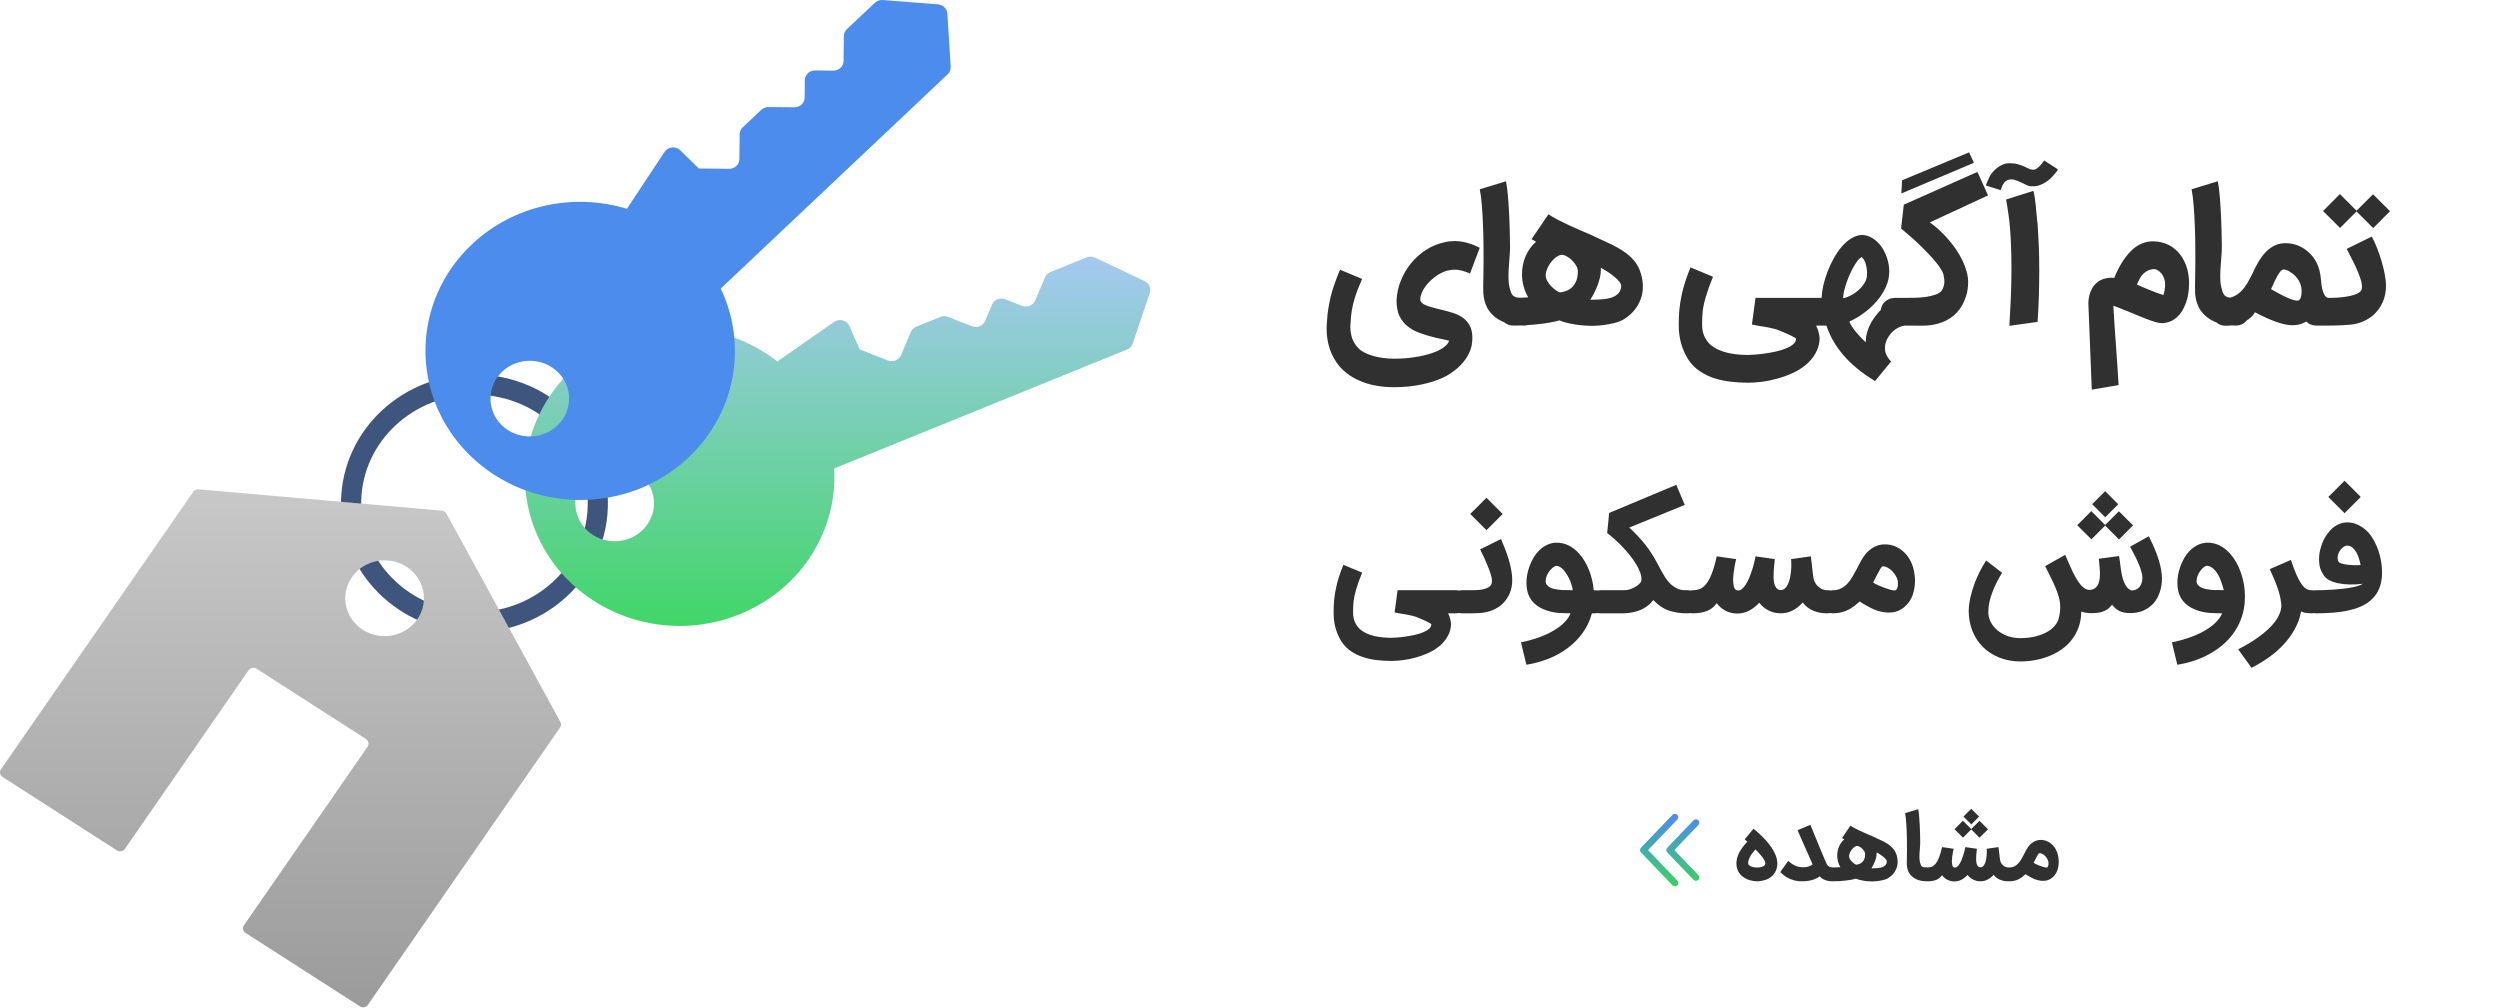 <svg width="372" height="150" viewBox="0 0 372 150" fill="none" xmlns="http://www.w3.org/2000/svg">
<path d="M88.955 75.235C88.929 76.757 88.698 78.229 88.3 79.627C87.58 82.138 86.296 84.427 84.588 86.357C81.145 90.254 75.982 92.678 70.253 92.579C60.118 92.394 52.052 84.328 52.245 74.567C52.437 64.806 60.812 57.037 70.947 57.222C81.081 57.408 89.147 65.474 88.955 75.235Z" stroke="#3E567D" stroke-width="3" stroke-miterlimit="10"/>
<path d="M110.084 91.392C119.294 87.656 124.663 78.81 124.124 69.705L167.693 52.014C168.091 51.853 168.412 51.532 168.541 51.123L171.097 43.589C171.328 42.897 171.007 42.154 170.326 41.833L162.94 38.332C162.542 38.146 162.093 38.134 161.682 38.294L156.3 40.484C155.927 40.633 155.632 40.917 155.49 41.276L154.039 44.703C153.731 45.445 152.844 45.804 152.074 45.507L149.569 44.529C148.798 44.233 147.912 44.579 147.604 45.334L146.589 47.746C146.281 48.488 145.394 48.847 144.624 48.55L141.066 47.152C140.693 47.004 140.282 47.004 139.91 47.165L136.339 48.612C135.966 48.761 135.671 49.045 135.53 49.404L134.078 52.831C133.77 53.573 132.884 53.932 132.113 53.635L127.977 52.014L127.938 52.026L126.397 48.513C126.025 47.647 124.907 47.35 124.111 47.895L115.672 53.783C109.288 48.785 100.309 47.251 92.192 50.542C80.477 55.305 74.98 68.307 79.925 79.59C84.87 90.86 98.37 96.154 110.084 91.392ZM89.186 69.705C92.166 68.493 95.595 69.841 96.854 72.711C98.113 75.581 96.713 78.884 93.733 80.097C90.753 81.309 87.323 79.961 86.065 77.091C84.819 74.22 86.206 70.905 89.186 69.705Z" fill="url(#paint0_linear_1325_9262)"/>
<path d="M102.454 68.072C109.596 61.33 111.201 51.21 107.245 42.934L141.014 11.053C141.322 10.756 141.489 10.348 141.464 9.927L140.963 2.01C140.911 1.292 140.32 0.711 139.576 0.649L131.368 0.006C130.931 -0.032 130.507 0.117 130.186 0.414L126.011 4.348C125.729 4.62 125.562 4.991 125.562 5.375L125.523 9.074C125.511 9.878 124.83 10.521 123.995 10.509L121.285 10.484C120.45 10.472 119.769 11.115 119.756 11.919L119.73 14.529C119.718 15.334 119.037 15.977 118.202 15.964L114.361 15.927C113.963 15.927 113.578 16.076 113.282 16.348L110.508 18.958C110.225 19.23 110.058 19.602 110.058 19.985L110.02 23.684C110.007 24.488 109.326 25.131 108.491 25.119L104.034 25.07L104.008 25.094L101.234 22.373C100.553 21.705 99.397 21.816 98.883 22.608L93.283 31.07C85.435 28.682 76.508 30.426 70.214 36.365C61.133 44.938 60.991 58.967 69.88 67.713C78.794 76.497 93.373 76.633 102.454 68.072ZM74.735 55.292C77.047 53.115 80.747 53.152 83.007 55.367C85.268 57.593 85.229 61.156 82.917 63.334C80.605 65.511 76.906 65.474 74.645 63.26C72.398 61.033 72.423 57.47 74.735 55.292Z" fill="#4C8CED"/>
<path d="M83.38 107.412L66.438 76.435C66.297 76.188 66.04 76.014 65.757 75.99L29.548 72.81C29.24 72.785 28.931 72.921 28.752 73.181L0.146 114.464C-0.123 114.847 -0.008 115.367 0.39 115.614L17.397 126.538C17.795 126.798 18.334 126.687 18.591 126.303L36.985 99.742C37.255 99.359 37.781 99.26 38.18 99.507L54.454 109.961C54.852 110.221 54.955 110.728 54.698 111.111L36.304 137.672C36.035 138.056 36.15 138.575 36.548 138.823L53.555 149.747C53.953 150.006 54.48 149.895 54.749 149.512L83.355 108.229C83.522 108.006 83.534 107.685 83.38 107.412ZM53.979 93.705C51.294 91.973 50.562 88.472 52.36 85.886C54.158 83.301 57.794 82.596 60.478 84.328C63.163 86.06 63.895 89.561 62.096 92.146C60.311 94.732 56.676 95.437 53.979 93.705Z" fill="url(#paint1_linear_1325_9262)"/>
<path d="M214.915 36.054C215.176 35.984 215.441 35.937 215.711 35.911C215.98 35.885 216.246 35.871 216.506 35.871C217.089 35.871 217.689 35.958 218.306 36.132C218.933 36.298 219.559 36.545 220.185 36.876L218.737 40.698C218.32 40.515 217.924 40.376 217.55 40.28C217.176 40.176 216.824 40.124 216.493 40.124C216.267 40.124 216.011 40.15 215.724 40.202C215.446 40.228 215.146 40.311 214.824 40.45C214.502 40.58 214.18 40.75 213.859 40.958C213.546 41.167 213.241 41.411 212.946 41.689C212.65 41.958 212.385 42.245 212.15 42.55C211.924 42.854 211.737 43.172 211.589 43.502C211.441 43.824 211.359 44.137 211.341 44.441C211.324 44.684 211.393 44.885 211.55 45.041C211.706 45.189 211.915 45.319 212.176 45.432C212.437 45.537 212.733 45.632 213.063 45.719C213.393 45.798 213.728 45.889 214.067 45.993L214.446 46.084C215.002 46.215 215.554 46.363 216.102 46.528C216.659 46.693 217.159 46.928 217.602 47.232C218.046 47.528 218.402 47.919 218.672 48.406C218.95 48.893 219.089 49.524 219.089 50.298C219.089 50.454 219.08 50.615 219.063 50.78C219.054 50.954 219.033 51.132 218.998 51.315C218.911 51.785 218.754 52.241 218.528 52.684C218.302 53.137 218.015 53.563 217.667 53.963C217.328 54.371 216.933 54.75 216.48 55.098C216.037 55.454 215.55 55.772 215.02 56.05C214.02 56.545 212.876 56.928 211.589 57.198C210.302 57.476 208.92 57.615 207.441 57.615C205.667 57.615 204.102 57.354 202.746 56.832C201.389 56.319 200.263 55.567 199.367 54.576C198.689 53.767 198.189 52.88 197.867 51.915C197.554 50.95 197.398 49.941 197.398 48.889C197.398 48.663 197.406 48.437 197.424 48.211C197.441 47.984 197.459 47.772 197.476 47.572C197.511 46.945 197.58 46.332 197.685 45.732C197.789 45.124 197.906 44.554 198.037 44.024C198.176 43.484 198.324 42.989 198.48 42.537C198.637 42.076 198.78 41.676 198.911 41.337C199.041 40.989 199.15 40.715 199.237 40.515C199.333 40.306 199.389 40.18 199.406 40.137L202.68 41.506C202.463 42.019 202.254 42.524 202.054 43.019C201.863 43.506 201.689 44.011 201.533 44.532C201.385 45.045 201.259 45.589 201.154 46.163C201.059 46.737 200.998 47.363 200.972 48.041C200.963 48.137 200.954 48.241 200.946 48.354C200.937 48.467 200.933 48.567 200.933 48.654C200.933 49.202 201.015 49.741 201.18 50.272C201.354 50.802 201.637 51.28 202.028 51.706C202.263 51.976 202.567 52.211 202.941 52.411C203.324 52.619 203.754 52.793 204.233 52.932C204.711 53.08 205.224 53.189 205.772 53.258C206.32 53.337 206.876 53.376 207.441 53.376C208.546 53.376 209.576 53.298 210.533 53.141C211.498 52.993 212.346 52.793 213.076 52.541C213.806 52.298 214.393 52.011 214.837 51.68C215.289 51.358 215.55 51.028 215.62 50.689C215.602 50.689 215.55 50.68 215.463 50.663C215.376 50.645 215.263 50.619 215.124 50.584C214.993 50.558 214.841 50.524 214.667 50.48C214.502 50.445 214.328 50.406 214.146 50.363L213.441 50.206C212.667 50.015 211.937 49.793 211.25 49.541C210.572 49.298 209.976 48.971 209.463 48.563C208.959 48.163 208.554 47.658 208.25 47.05C207.954 46.432 207.806 45.654 207.806 44.715C207.85 43.715 208.059 42.741 208.433 41.793C208.806 40.845 209.311 39.98 209.946 39.198C210.58 38.415 211.32 37.75 212.163 37.202C213.015 36.645 213.937 36.263 214.928 36.054H214.915ZM226.807 48.445C225.737 48.445 224.82 48.311 224.055 48.041C223.289 47.78 222.629 47.376 222.072 46.828C221.724 46.48 221.455 46.115 221.263 45.732C221.081 45.35 220.946 44.976 220.859 44.611C220.781 44.237 220.733 43.885 220.715 43.554C220.707 43.224 220.702 42.941 220.702 42.706V42.511C220.711 42.189 220.72 41.728 220.729 41.128C220.746 40.519 220.755 39.806 220.755 38.989C220.755 38.172 220.75 37.272 220.742 36.289C220.733 35.306 220.707 34.328 220.663 33.354C220.629 32.371 220.572 31.428 220.494 30.524C220.424 29.619 220.324 28.832 220.194 28.163L224.094 26.976C224.207 27.55 224.298 28.228 224.368 29.011C224.437 29.785 224.494 30.598 224.537 31.45C224.589 32.302 224.624 33.158 224.642 34.019C224.668 34.88 224.685 35.68 224.694 36.419C224.702 37.072 224.676 37.711 224.615 38.337C224.563 38.954 224.52 39.563 224.485 40.163C224.45 40.754 224.45 41.332 224.485 41.898C224.529 42.454 224.65 42.998 224.85 43.528C224.929 43.728 225.024 43.88 225.137 43.984C225.259 44.089 225.398 44.167 225.555 44.219C225.711 44.263 225.881 44.289 226.063 44.298C226.255 44.306 226.463 44.311 226.689 44.311H226.807C227.085 44.311 227.35 44.367 227.602 44.48C227.855 44.593 228.072 44.745 228.255 44.937C228.446 45.119 228.598 45.337 228.711 45.589C228.824 45.841 228.881 46.106 228.881 46.385C228.881 46.672 228.824 46.941 228.711 47.193C228.598 47.445 228.446 47.663 228.255 47.845C228.072 48.037 227.855 48.184 227.602 48.289C227.35 48.393 227.085 48.445 226.807 48.445ZM223.095 46.371C223.095 46.084 223.151 45.819 223.264 45.576C223.369 45.324 223.512 45.106 223.695 44.924C223.877 44.732 224.095 44.584 224.347 44.48C224.599 44.376 224.869 44.324 225.156 44.324H225.273C225.404 44.324 225.525 44.324 225.638 44.324C225.76 44.324 225.895 44.319 226.043 44.311C226.199 44.302 226.382 44.293 226.59 44.285C226.808 44.276 227.077 44.263 227.399 44.245C227.095 43.724 226.864 43.172 226.708 42.589C226.551 41.998 226.473 41.402 226.473 40.802C226.473 40.35 226.517 39.898 226.604 39.445C226.69 38.993 226.821 38.563 226.995 38.154C227.169 37.737 227.386 37.345 227.647 36.98C227.908 36.606 228.217 36.267 228.573 35.963L227.895 35.584L230.412 31.88C230.786 32.141 231.234 32.406 231.756 32.676C232.277 32.945 232.825 33.215 233.399 33.484C233.973 33.745 234.547 34.002 235.121 34.254C235.704 34.498 236.238 34.728 236.725 34.945C237.551 35.328 238.282 35.667 238.917 35.963C239.56 36.25 240.138 36.537 240.651 36.824C241.164 37.102 241.625 37.398 242.034 37.711C242.443 38.024 242.825 38.389 243.182 38.806C243.634 39.38 243.96 40.006 244.16 40.684C244.36 41.363 244.46 42.019 244.46 42.654C244.46 43.628 244.208 44.55 243.704 45.419C243.208 46.28 242.473 47.002 241.499 47.584C241.23 47.741 240.895 47.876 240.495 47.989C240.104 48.102 239.69 48.193 239.256 48.263C238.83 48.341 238.408 48.398 237.99 48.432C237.573 48.467 237.208 48.484 236.895 48.484C236.53 48.484 236.134 48.467 235.708 48.432C235.282 48.406 234.851 48.358 234.417 48.289C233.99 48.228 233.573 48.145 233.164 48.041C232.756 47.937 232.382 47.815 232.043 47.676C231.625 47.798 231.143 47.906 230.595 48.002C230.056 48.098 229.486 48.176 228.886 48.237C228.286 48.306 227.677 48.358 227.06 48.393C226.443 48.428 225.847 48.445 225.273 48.445H225.156C224.869 48.445 224.599 48.389 224.347 48.276C224.095 48.172 223.877 48.024 223.695 47.832C223.512 47.65 223.369 47.432 223.264 47.18C223.151 46.928 223.095 46.658 223.095 46.371ZM232.577 37.932C232.299 37.889 231.999 37.971 231.677 38.18C231.364 38.389 231.077 38.658 230.817 38.989C230.556 39.319 230.347 39.684 230.19 40.084C230.034 40.476 229.973 40.841 230.008 41.18V41.167C230.034 41.393 230.121 41.628 230.269 41.871C230.417 42.106 230.59 42.337 230.79 42.563C230.999 42.78 231.221 42.976 231.456 43.15C231.69 43.315 231.908 43.437 232.108 43.515C232.438 43.48 232.76 43.402 233.073 43.28C233.395 43.158 233.682 42.976 233.934 42.732C234.186 42.489 234.39 42.176 234.547 41.793C234.704 41.411 234.782 40.941 234.782 40.385C234.782 40.098 234.699 39.815 234.534 39.537C234.377 39.258 234.186 39.006 233.96 38.78C233.734 38.545 233.49 38.354 233.23 38.206C232.977 38.05 232.76 37.958 232.577 37.932ZM238.212 40.098C238.212 40.463 238.169 40.845 238.082 41.245C237.995 41.645 237.877 42.041 237.73 42.432C237.582 42.824 237.412 43.206 237.221 43.58C237.038 43.945 236.843 44.285 236.634 44.598H236.751C237.386 44.598 237.969 44.576 238.499 44.532C239.038 44.48 239.504 44.385 239.895 44.245C240.286 44.098 240.595 43.898 240.821 43.645C241.056 43.385 241.195 43.041 241.238 42.615C241.256 42.406 241.169 42.18 240.977 41.937C240.786 41.684 240.538 41.437 240.234 41.193C239.938 40.941 239.608 40.698 239.243 40.463C238.877 40.228 238.534 40.019 238.212 39.837V40.098ZM260.124 56.95C259.315 56.95 258.48 56.902 257.62 56.806C256.767 56.719 255.941 56.55 255.141 56.298C254.35 56.045 253.611 55.689 252.924 55.228C252.237 54.776 251.659 54.184 251.189 53.454C250.746 52.75 250.402 51.976 250.159 51.132C249.915 50.289 249.793 49.345 249.793 48.302C249.793 47.537 249.824 46.811 249.885 46.124C249.954 45.428 250.059 44.741 250.198 44.063C250.337 43.385 250.515 42.698 250.733 42.002C250.959 41.306 251.228 40.567 251.541 39.785L254.893 41.18C254.641 41.806 254.424 42.371 254.241 42.876C254.067 43.38 253.92 43.841 253.798 44.258C253.676 44.667 253.58 45.045 253.511 45.393C253.441 45.741 253.389 46.076 253.354 46.398C253.32 46.711 253.298 47.024 253.289 47.337C253.28 47.641 253.276 47.963 253.276 48.302C253.276 48.954 253.38 49.519 253.589 49.998C253.798 50.476 254.08 50.88 254.437 51.211C254.793 51.541 255.202 51.811 255.663 52.019C256.133 52.237 256.62 52.402 257.124 52.515C257.628 52.628 258.137 52.706 258.65 52.75C259.172 52.793 259.663 52.815 260.124 52.815C260.35 52.815 260.685 52.798 261.128 52.763C261.572 52.737 262.054 52.684 262.576 52.606C263.107 52.537 263.646 52.441 264.193 52.319C264.75 52.198 265.254 52.045 265.707 51.863C266.159 51.689 266.528 51.48 266.815 51.237C267.102 51.002 267.246 50.724 267.246 50.402C267.246 50.367 267.172 50.306 267.024 50.219C266.885 50.132 266.689 50.028 266.437 49.906C266.193 49.793 265.907 49.663 265.576 49.515C265.254 49.376 264.907 49.232 264.533 49.084H264.546C264.128 48.954 263.689 48.841 263.228 48.745C262.776 48.658 262.328 48.58 261.885 48.511C261.815 48.502 261.724 48.489 261.611 48.471C261.507 48.454 261.398 48.432 261.285 48.406C261.172 48.389 261.059 48.367 260.946 48.341C260.841 48.324 260.754 48.306 260.685 48.289L261.22 44.324H271.68C271.959 44.324 272.224 44.376 272.476 44.48C272.728 44.584 272.946 44.732 273.128 44.924C273.32 45.106 273.472 45.324 273.585 45.576C273.698 45.828 273.754 46.098 273.754 46.385C273.754 46.672 273.698 46.941 273.585 47.193C273.472 47.445 273.32 47.663 273.128 47.845C272.946 48.037 272.728 48.184 272.476 48.289C272.224 48.393 271.959 48.445 271.68 48.445H270.233C270.415 48.793 270.546 49.141 270.624 49.489C270.711 49.845 270.759 50.15 270.767 50.402C270.724 51.219 270.515 51.945 270.141 52.58C269.776 53.224 269.302 53.789 268.72 54.276C268.137 54.763 267.476 55.176 266.737 55.515C265.998 55.854 265.241 56.128 264.467 56.337C263.693 56.554 262.928 56.711 262.172 56.806C261.424 56.902 260.741 56.95 260.124 56.95ZM268.312 46.385C268.312 46.098 268.364 45.828 268.468 45.576C268.573 45.324 268.721 45.106 268.912 44.924C269.094 44.741 269.312 44.598 269.564 44.493C269.816 44.38 270.086 44.324 270.373 44.324H271.051C271.077 43.75 271.164 43.128 271.312 42.458C271.468 41.78 271.677 41.102 271.938 40.424C272.199 39.737 272.507 39.076 272.864 38.441C273.221 37.798 273.612 37.224 274.038 36.719C274.473 36.215 274.942 35.806 275.447 35.493C275.951 35.172 276.477 34.993 277.025 34.958C277.607 34.967 278.147 35.132 278.642 35.454C279.147 35.767 279.581 36.18 279.947 36.693C280.312 37.206 280.599 37.789 280.807 38.441C281.016 39.093 281.121 39.754 281.121 40.424C281.121 41.215 280.947 41.984 280.599 42.732C280.26 43.48 279.807 44.18 279.242 44.832C278.686 45.476 278.051 46.058 277.338 46.58C276.634 47.093 275.916 47.515 275.186 47.845C275.247 48.054 275.373 48.302 275.564 48.589C275.764 48.885 275.986 49.18 276.229 49.476C276.481 49.772 276.734 50.05 276.986 50.311C277.238 50.572 277.451 50.78 277.625 50.937C277.616 50.432 277.69 49.915 277.847 49.385C278.003 48.863 278.221 48.358 278.499 47.871C278.786 47.385 279.121 46.928 279.503 46.502C279.886 46.067 280.294 45.689 280.729 45.367C281.173 45.045 281.629 44.793 282.099 44.611C282.568 44.419 283.034 44.324 283.494 44.324C283.781 44.324 284.051 44.38 284.303 44.493C284.555 44.598 284.773 44.741 284.955 44.924C285.147 45.106 285.294 45.324 285.399 45.576C285.512 45.828 285.568 46.098 285.568 46.385C285.568 46.672 285.512 46.941 285.399 47.193C285.294 47.445 285.147 47.663 284.955 47.845C284.773 48.037 284.555 48.184 284.303 48.289C284.051 48.393 283.781 48.445 283.494 48.445H283.442C283.06 48.498 282.69 48.624 282.334 48.824C281.977 49.032 281.66 49.289 281.381 49.593C281.112 49.906 280.894 50.25 280.729 50.624C280.564 51.006 280.481 51.393 280.481 51.785C280.481 51.958 280.494 52.119 280.521 52.267C280.547 52.424 280.594 52.58 280.664 52.737C280.734 52.893 280.825 53.058 280.938 53.232C281.06 53.406 281.212 53.593 281.394 53.793L279.007 56.702C277.964 56.067 277.047 55.419 276.255 54.758C275.464 54.098 274.777 53.419 274.194 52.724C273.621 52.037 273.134 51.337 272.734 50.624C272.342 49.911 272.021 49.184 271.768 48.445H271.716H270.373C270.086 48.445 269.816 48.393 269.564 48.289C269.312 48.184 269.094 48.037 268.912 47.845C268.721 47.663 268.573 47.445 268.468 47.193C268.364 46.941 268.312 46.672 268.312 46.385ZM277.807 40.998C277.825 40.754 277.821 40.498 277.794 40.228C277.777 39.95 277.734 39.684 277.664 39.432C277.603 39.172 277.516 38.937 277.403 38.728C277.29 38.519 277.151 38.363 276.986 38.258C276.821 38.345 276.638 38.511 276.438 38.754C276.247 38.998 276.051 39.293 275.851 39.641C275.651 39.989 275.455 40.371 275.264 40.789C275.081 41.198 274.916 41.615 274.768 42.041C274.621 42.467 274.499 42.885 274.403 43.293C274.316 43.693 274.268 44.054 274.26 44.376C274.634 44.306 275.021 44.167 275.421 43.958C275.829 43.741 276.203 43.48 276.542 43.176C276.89 42.863 277.181 42.519 277.416 42.145C277.651 41.772 277.781 41.389 277.807 40.998ZM279.842 46.398C279.842 46.102 279.894 45.828 279.999 45.576C280.103 45.324 280.255 45.106 280.455 44.924C280.647 44.732 280.877 44.584 281.147 44.48C281.408 44.376 281.703 44.324 282.034 44.324H282.764H283.403C283.873 44.324 284.39 44.319 284.955 44.311C285.521 44.293 286.064 44.25 286.586 44.18C287.116 44.102 287.59 43.989 288.008 43.841C288.434 43.693 288.742 43.489 288.934 43.228C289.194 42.828 289.325 42.371 289.325 41.858C289.325 41.684 289.308 41.511 289.273 41.337C289.247 41.154 289.212 40.967 289.168 40.776C289.108 40.558 288.977 40.298 288.777 39.993C288.586 39.68 288.338 39.341 288.034 38.976C287.729 38.602 287.381 38.211 286.99 37.802C286.599 37.385 286.181 36.963 285.738 36.537C285.294 36.102 284.829 35.672 284.342 35.245C283.855 34.819 283.368 34.406 282.881 34.006L283.286 30.458L294.242 25.58L295.821 29.076L287.16 33.093C287.586 33.389 288.025 33.741 288.477 34.15C288.929 34.558 289.368 35.006 289.794 35.493C290.221 35.971 290.621 36.48 290.994 37.019C291.368 37.558 291.694 38.111 291.973 38.676C292.251 39.241 292.468 39.811 292.625 40.385C292.79 40.958 292.868 41.519 292.86 42.067C292.851 42.719 292.764 43.328 292.599 43.893C292.434 44.45 292.229 44.95 291.986 45.393C291.081 47.011 289.59 47.998 287.512 48.354L287.525 48.341C287.29 48.385 287.068 48.415 286.86 48.432C286.651 48.45 286.447 48.458 286.247 48.458L282.034 48.445C281.712 48.445 281.416 48.393 281.147 48.289C280.877 48.184 280.647 48.037 280.455 47.845C280.264 47.663 280.116 47.45 280.012 47.206C279.899 46.954 279.842 46.684 279.842 46.398ZM293.721 24.224L282.921 28.789L283.025 26.832L293.003 22.672L293.721 24.224ZM298.992 48.484C299.035 47.815 299.075 47.115 299.109 46.385C299.153 45.654 299.188 44.932 299.214 44.219C299.24 43.506 299.261 42.815 299.279 42.145C299.296 41.467 299.305 40.85 299.305 40.293C299.305 38.841 299.283 37.593 299.24 36.55C299.196 35.506 299.144 34.615 299.083 33.876C299.022 33.128 298.953 32.506 298.875 32.011C298.805 31.506 298.74 31.063 298.679 30.68L298.509 29.689L302.566 28.398C302.601 28.519 302.631 28.632 302.657 28.737C302.683 28.841 302.705 28.967 302.722 29.115C302.748 29.254 302.775 29.428 302.801 29.637C302.835 29.845 302.87 30.119 302.905 30.458C302.94 30.798 302.979 31.211 303.022 31.698C303.075 32.184 303.135 32.78 303.205 33.484C303.248 34.163 303.283 34.772 303.309 35.311C303.344 35.85 303.37 36.376 303.388 36.889C303.405 37.402 303.418 37.932 303.427 38.48C303.435 39.019 303.44 39.632 303.44 40.319C303.44 41.45 303.422 42.65 303.388 43.919C303.353 45.18 303.288 46.506 303.192 47.898L298.992 48.484ZM295.509 27.602C295.509 27.55 295.54 27.454 295.601 27.315C295.653 27.167 295.718 27.011 295.796 26.845C295.866 26.68 295.935 26.528 296.005 26.389C296.075 26.241 296.122 26.145 296.148 26.102C296.461 25.624 296.827 25.232 297.244 24.928C297.67 24.624 298.092 24.424 298.509 24.328C298.596 24.311 298.705 24.302 298.835 24.302C298.966 24.293 299.07 24.289 299.148 24.289C299.566 24.289 299.944 24.341 300.283 24.445C300.622 24.541 300.927 24.65 301.196 24.771L301.601 24.967C301.748 25.037 301.896 25.102 302.044 25.163C302.192 25.215 302.348 25.245 302.514 25.254C302.653 25.263 302.796 25.228 302.944 25.15C303.092 25.072 303.235 24.967 303.375 24.837C303.522 24.698 303.661 24.545 303.792 24.38C303.931 24.215 304.061 24.05 304.183 23.884L306.218 25.202C306.209 25.228 306.161 25.311 306.075 25.45C305.988 25.58 305.861 25.741 305.696 25.932C305.54 26.124 305.348 26.328 305.122 26.545C304.905 26.754 304.657 26.95 304.379 27.132C304.101 27.306 303.796 27.45 303.466 27.563C303.144 27.676 302.801 27.728 302.435 27.719C302.166 27.737 301.892 27.684 301.614 27.563C301.335 27.432 301.048 27.298 300.753 27.158C300.466 27.011 300.17 26.889 299.866 26.793C299.561 26.689 299.244 26.672 298.914 26.741C298.714 26.785 298.548 26.863 298.418 26.976C298.296 27.08 298.192 27.206 298.105 27.354C298.018 27.493 297.944 27.645 297.883 27.811C297.822 27.976 297.757 28.137 297.688 28.293L295.509 27.602ZM311.256 57.98L310.747 45.132C310.747 45.063 310.756 44.911 310.773 44.676C310.791 44.441 310.839 44.172 310.917 43.867C311.004 43.554 311.139 43.228 311.321 42.889C311.512 42.55 311.778 42.245 312.117 41.976C312.334 41.785 312.634 41.628 313.017 41.506C313.408 41.385 313.799 41.324 314.191 41.324C314.26 41.324 314.33 41.328 314.399 41.337C314.469 41.337 314.539 41.341 314.608 41.35C314.739 40.993 314.895 40.632 315.078 40.267C315.26 39.893 315.456 39.537 315.665 39.198C315.873 38.85 316.095 38.524 316.33 38.219C316.565 37.906 316.799 37.632 317.034 37.398C317.565 36.867 318.112 36.484 318.678 36.25C319.243 36.006 319.843 35.893 320.478 35.911C321.321 35.945 322.069 36.128 322.721 36.458C323.382 36.789 323.96 37.28 324.456 37.932C325.204 38.958 325.626 40.189 325.721 41.624C325.73 41.719 325.734 41.824 325.734 41.937C325.734 42.05 325.734 42.154 325.734 42.25C325.734 42.798 325.686 43.328 325.591 43.841C325.504 44.354 325.36 44.845 325.16 45.315L325.173 45.302C324.869 46.084 324.469 46.706 323.973 47.167C323.478 47.628 322.904 47.915 322.252 48.028L322.291 48.002C322.204 48.028 322.117 48.05 322.03 48.067C321.943 48.084 321.852 48.093 321.756 48.093C321.469 48.093 321.117 48.032 320.699 47.911C320.291 47.789 319.847 47.637 319.369 47.454C318.891 47.263 318.399 47.063 317.895 46.854C317.391 46.637 316.908 46.437 316.447 46.254C316.195 46.158 315.982 46.076 315.808 46.006C315.634 45.928 315.473 45.863 315.326 45.811C315.186 45.75 315.047 45.698 314.908 45.654C314.778 45.602 314.63 45.55 314.465 45.498C314.578 47.489 314.708 49.458 314.856 51.406C315.004 53.363 315.134 55.328 315.247 57.302L311.256 57.98ZM318.391 41.467C318.295 41.65 318.212 41.815 318.143 41.963C318.082 42.102 318.026 42.232 317.973 42.354C318.243 42.467 318.547 42.598 318.886 42.745C319.226 42.885 319.573 43.028 319.93 43.176C320.295 43.324 320.647 43.463 320.986 43.593C321.334 43.724 321.643 43.828 321.912 43.906C321.991 43.689 322.052 43.428 322.095 43.124C322.147 42.819 322.173 42.558 322.173 42.341C322.173 42.011 322.121 41.702 322.017 41.415C321.912 41.128 321.773 40.88 321.599 40.672C321.434 40.463 321.243 40.302 321.026 40.189C320.808 40.076 320.591 40.028 320.373 40.045C320.278 40.054 320.147 40.08 319.982 40.124C319.817 40.167 319.639 40.241 319.447 40.345C319.265 40.45 319.078 40.593 318.886 40.776C318.695 40.958 318.53 41.189 318.391 41.467ZM332.721 48.445C331.651 48.445 330.734 48.311 329.969 48.041C329.203 47.78 328.543 47.376 327.986 46.828C327.638 46.48 327.369 46.115 327.177 45.732C326.995 45.35 326.86 44.976 326.773 44.611C326.695 44.237 326.647 43.885 326.63 43.554C326.621 43.224 326.617 42.941 326.617 42.706V42.511C326.625 42.189 326.634 41.728 326.643 41.128C326.66 40.519 326.669 39.806 326.669 38.989C326.669 38.172 326.664 37.272 326.656 36.289C326.647 35.306 326.621 34.328 326.577 33.354C326.543 32.371 326.486 31.428 326.408 30.524C326.338 29.619 326.238 28.832 326.108 28.163L330.008 26.976C330.121 27.55 330.212 28.228 330.282 29.011C330.351 29.785 330.408 30.598 330.451 31.45C330.503 32.302 330.538 33.158 330.556 34.019C330.582 34.88 330.599 35.68 330.608 36.419C330.617 37.072 330.59 37.711 330.53 38.337C330.477 38.954 330.434 39.563 330.399 40.163C330.364 40.754 330.364 41.332 330.399 41.898C330.443 42.454 330.564 42.998 330.764 43.528C330.843 43.728 330.938 43.88 331.051 43.984C331.173 44.089 331.312 44.167 331.469 44.219C331.625 44.263 331.795 44.289 331.977 44.298C332.169 44.306 332.377 44.311 332.603 44.311H332.721C332.999 44.311 333.264 44.367 333.517 44.48C333.769 44.593 333.986 44.745 334.169 44.937C334.36 45.119 334.512 45.337 334.625 45.589C334.738 45.841 334.795 46.106 334.795 46.385C334.795 46.672 334.738 46.941 334.625 47.193C334.512 47.445 334.36 47.663 334.169 47.845C333.986 48.037 333.769 48.184 333.517 48.289C333.264 48.393 332.999 48.445 332.721 48.445ZM341.974 44.715C342.252 44.645 342.418 44.285 342.47 43.632C342.522 42.954 342.396 42.345 342.091 41.806C341.822 41.311 341.413 40.88 340.865 40.515C340.318 40.15 339.905 40.024 339.626 40.137C339.252 40.293 338.687 41.258 337.931 43.032C340.113 44.285 341.461 44.845 341.974 44.715ZM348.561 46.385C348.561 46.95 348.361 47.432 347.961 47.832C347.552 48.232 347.065 48.437 346.5 48.445H346.487C345.391 48.445 344.505 48.072 343.826 47.324C343.113 48.037 342.205 48.393 341.1 48.393C339.822 48.393 337.965 47.75 335.531 46.463C335.374 46.793 335.074 47.128 334.631 47.467C334.239 47.763 333.791 47.993 333.287 48.158C332.652 48.367 331.939 48.471 331.148 48.471C330.574 48.471 330.087 48.272 329.687 47.871C329.287 47.471 329.087 46.984 329.087 46.411C329.087 45.845 329.287 45.363 329.687 44.963C330.087 44.563 330.574 44.363 331.148 44.363C332.235 44.363 333.183 43.824 333.991 42.745C334.278 42.354 334.583 41.845 334.905 41.219C335 41.028 335.131 40.767 335.296 40.437L335.478 40.045L335.661 39.68C336.835 37.35 338.3 36.184 340.057 36.184C341.335 36.184 342.465 36.611 343.448 37.463C344.561 38.428 345.191 39.754 345.339 41.441L345.352 41.558C345.37 41.611 345.378 41.672 345.378 41.741C345.396 42.167 345.457 42.598 345.561 43.032C345.657 43.406 345.77 43.702 345.9 43.919C346.074 44.189 346.274 44.324 346.5 44.324C347.065 44.324 347.548 44.524 347.948 44.924C348.357 45.324 348.561 45.811 348.561 46.385ZM355.636 31.424L353.132 33.941L350.654 31.463L348.202 33.915L345.671 31.398L348.176 28.88L350.654 31.358L353.106 28.906L355.636 31.424ZM342.58 46.385C342.58 46.098 342.636 45.828 342.749 45.576C342.854 45.324 342.997 45.106 343.18 44.924C343.363 44.732 343.58 44.584 343.832 44.48C344.084 44.376 344.354 44.324 344.641 44.324H346.089H346.715C347.106 44.324 347.536 44.306 348.006 44.272C348.476 44.237 348.928 44.18 349.363 44.102C349.797 44.024 350.189 43.919 350.536 43.789C350.893 43.65 351.154 43.476 351.319 43.267C351.415 43.119 351.463 42.919 351.463 42.667C351.463 42.293 351.371 41.85 351.189 41.337C351.015 40.824 350.806 40.302 350.563 39.772C350.319 39.241 350.067 38.732 349.806 38.245C349.554 37.758 349.349 37.354 349.193 37.032L352.91 35.206C353.18 35.676 353.441 36.232 353.693 36.876C353.945 37.511 354.171 38.167 354.371 38.845C354.571 39.515 354.732 40.176 354.854 40.828C354.976 41.471 355.036 42.032 355.036 42.511C355.036 43.389 354.88 44.193 354.567 44.924C354.202 45.741 353.702 46.419 353.067 46.958C352.432 47.489 351.671 47.88 350.784 48.132C350.523 48.202 350.197 48.258 349.806 48.302C349.415 48.345 349.019 48.376 348.619 48.393C348.219 48.419 347.841 48.432 347.484 48.432C347.128 48.441 346.849 48.445 346.649 48.445H344.758H344.641C344.354 48.445 344.084 48.393 343.832 48.289C343.58 48.184 343.363 48.037 343.18 47.845C342.997 47.663 342.854 47.445 342.749 47.193C342.636 46.941 342.58 46.672 342.58 46.385Z" fill="#303030"/>
<path d="M207.048 98.348C206.374 98.348 205.678 98.308 204.961 98.229C204.251 98.156 203.563 98.015 202.896 97.805C202.236 97.594 201.62 97.297 201.048 96.913C200.476 96.537 199.994 96.044 199.602 95.435C199.233 94.848 198.947 94.203 198.744 93.5C198.541 92.797 198.439 92.011 198.439 91.142C198.439 90.504 198.465 89.899 198.515 89.326C198.573 88.747 198.66 88.174 198.776 87.609C198.892 87.044 199.041 86.471 199.222 85.892C199.41 85.312 199.635 84.696 199.896 84.044L202.689 85.207C202.479 85.729 202.298 86.2 202.146 86.62C202.001 87.04 201.878 87.424 201.776 87.772C201.675 88.113 201.595 88.428 201.537 88.718C201.479 89.008 201.436 89.287 201.407 89.555C201.378 89.816 201.36 90.076 201.352 90.337C201.345 90.591 201.342 90.859 201.342 91.142C201.342 91.685 201.428 92.156 201.602 92.555C201.776 92.953 202.012 93.29 202.309 93.566C202.606 93.841 202.947 94.066 203.331 94.239C203.722 94.421 204.128 94.558 204.548 94.653C204.968 94.747 205.392 94.812 205.82 94.848C206.255 94.884 206.664 94.903 207.048 94.903C207.236 94.903 207.515 94.888 207.885 94.859C208.255 94.837 208.657 94.794 209.092 94.729C209.534 94.671 209.983 94.591 210.439 94.489C210.903 94.388 211.323 94.261 211.7 94.109C212.077 93.964 212.385 93.79 212.624 93.587C212.863 93.392 212.983 93.16 212.983 92.892C212.983 92.863 212.921 92.812 212.798 92.739C212.682 92.667 212.519 92.58 212.309 92.479C212.106 92.384 211.867 92.276 211.592 92.153C211.323 92.037 211.034 91.917 210.722 91.794H210.733C210.385 91.685 210.019 91.591 209.635 91.511C209.258 91.439 208.885 91.374 208.515 91.316C208.457 91.308 208.381 91.297 208.287 91.283C208.2 91.268 208.11 91.25 208.015 91.229C207.921 91.214 207.827 91.196 207.733 91.174C207.646 91.16 207.573 91.145 207.515 91.131L207.961 87.826H216.678C216.91 87.826 217.131 87.87 217.342 87.957C217.552 88.044 217.733 88.167 217.885 88.326C218.044 88.479 218.171 88.66 218.265 88.87C218.36 89.08 218.407 89.305 218.407 89.544C218.407 89.783 218.36 90.008 218.265 90.218C218.171 90.428 218.044 90.609 217.885 90.761C217.733 90.921 217.552 91.044 217.342 91.131C217.131 91.218 216.91 91.261 216.678 91.261H215.472C215.624 91.551 215.733 91.841 215.798 92.131C215.87 92.428 215.91 92.681 215.918 92.892C215.881 93.573 215.707 94.178 215.396 94.707C215.092 95.243 214.697 95.714 214.211 96.12C213.726 96.526 213.175 96.87 212.559 97.153C211.943 97.435 211.313 97.663 210.668 97.837C210.023 98.018 209.385 98.149 208.755 98.229C208.131 98.308 207.563 98.348 207.048 98.348ZM215.806 89.544C215.806 89.305 215.853 89.08 215.947 88.87C216.034 88.66 216.154 88.479 216.306 88.326C216.458 88.167 216.639 88.044 216.85 87.957C217.06 87.87 217.284 87.826 217.523 87.826H218.643H219.132C219.4 87.826 219.679 87.816 219.969 87.794C220.266 87.772 220.542 87.729 220.795 87.663C221.056 87.598 221.284 87.508 221.48 87.392C221.683 87.276 221.828 87.12 221.915 86.924C221.973 86.794 222.002 86.598 222.002 86.337C222.002 86.163 221.951 85.903 221.85 85.555C221.748 85.207 221.614 84.823 221.447 84.403C221.281 83.975 221.092 83.529 220.882 83.066C220.672 82.602 220.458 82.163 220.241 81.75L223.35 80.207C223.552 80.663 223.752 81.149 223.947 81.663C224.15 82.178 224.331 82.7 224.491 83.229C224.65 83.758 224.777 84.287 224.871 84.816C224.973 85.337 225.023 85.837 225.023 86.316C225.023 87.047 224.893 87.718 224.632 88.326C224.328 89.008 223.911 89.573 223.382 90.022C222.853 90.464 222.219 90.79 221.48 91C221.045 91.124 220.629 91.196 220.23 91.218C219.831 91.247 219.458 91.261 219.11 91.261H217.621H217.523C217.284 91.261 217.06 91.218 216.85 91.131C216.639 91.044 216.458 90.921 216.306 90.761C216.154 90.609 216.034 90.428 215.947 90.218C215.853 90.008 215.806 89.783 215.806 89.544ZM221.186 74.066L223.6 76.479L221.186 78.892L218.773 76.479L221.186 74.066ZM226.32 95.576C227.342 95.374 228.266 95.116 229.092 94.805C229.925 94.5 230.653 94.156 231.276 93.772C231.907 93.395 232.425 92.993 232.831 92.566C233.237 92.138 233.526 91.703 233.7 91.261C233.389 91.261 233.074 91.254 232.755 91.239C232.436 91.232 232.164 91.221 231.939 91.207C231.099 91.134 230.331 90.946 229.635 90.642C228.939 90.344 228.385 89.939 227.972 89.424C227.668 89.033 227.45 88.609 227.32 88.153C227.197 87.696 227.135 87.214 227.135 86.707C227.135 86.316 227.171 85.924 227.244 85.533C227.316 85.134 227.418 84.75 227.548 84.381C227.679 84.004 227.831 83.649 228.005 83.316C228.186 82.982 228.378 82.678 228.581 82.403C229.016 81.859 229.49 81.45 230.005 81.174C230.526 80.892 231.074 80.75 231.646 80.75C232.871 80.75 233.976 81.287 234.961 82.359C235.266 82.7 235.541 83.076 235.787 83.489C236.034 83.903 236.251 84.344 236.439 84.816C236.628 85.279 236.78 85.765 236.896 86.272C237.019 86.779 237.103 87.297 237.146 87.826H237.353C237.592 87.826 237.816 87.87 238.026 87.957C238.237 88.044 238.418 88.167 238.57 88.326C238.729 88.479 238.856 88.66 238.95 88.87C239.045 89.08 239.092 89.308 239.092 89.555C239.092 89.787 239.045 90.008 238.95 90.218C238.856 90.421 238.729 90.598 238.57 90.75C238.418 90.91 238.237 91.033 238.026 91.12C237.816 91.214 237.592 91.261 237.353 91.261H236.874C236.592 92.326 236.139 93.29 235.516 94.153C234.9 95.015 234.16 95.768 233.298 96.413C232.443 97.058 231.487 97.591 230.429 98.011C229.378 98.431 228.276 98.732 227.124 98.913L226.32 95.576ZM231.646 84.196C231.487 84.196 231.309 84.268 231.113 84.413C230.925 84.551 230.747 84.729 230.581 84.946C230.414 85.163 230.273 85.406 230.157 85.674C230.048 85.942 229.994 86.203 229.994 86.457C229.994 86.703 230.063 86.906 230.2 87.066C230.338 87.225 230.512 87.355 230.722 87.457C230.939 87.551 231.175 87.624 231.429 87.674C231.682 87.718 231.929 87.75 232.168 87.772C232.298 87.787 232.439 87.797 232.592 87.805C232.751 87.805 232.914 87.805 233.081 87.805C233.247 87.805 233.41 87.808 233.57 87.816C233.737 87.816 233.889 87.819 234.026 87.826C233.976 87.471 233.896 87.138 233.787 86.826C233.679 86.515 233.555 86.225 233.418 85.957C233.287 85.689 233.142 85.45 232.983 85.239C232.831 85.022 232.682 84.834 232.537 84.674C232.487 84.624 232.421 84.569 232.342 84.511C232.269 84.453 232.193 84.403 232.113 84.359C232.034 84.308 231.95 84.268 231.863 84.239C231.784 84.21 231.711 84.196 231.646 84.196ZM236.376 89.544C236.376 89.305 236.423 89.08 236.518 88.87C236.605 88.66 236.728 88.479 236.887 88.326C237.047 88.174 237.231 88.055 237.441 87.968C237.652 87.874 237.873 87.826 238.105 87.826H238.202H241.789C241.999 87.826 242.239 87.783 242.507 87.696C242.782 87.609 243.043 87.497 243.289 87.359C243.536 87.214 243.749 87.055 243.931 86.881C244.112 86.7 244.217 86.518 244.246 86.337C244.268 85.975 244.202 85.584 244.05 85.163C243.898 84.743 243.684 84.316 243.409 83.881C243.141 83.439 242.829 83 242.474 82.566C242.119 82.124 241.749 81.703 241.365 81.305C240.981 80.906 240.597 80.537 240.213 80.196C239.829 79.855 239.474 79.562 239.148 79.316L239.441 76.326L249.431 72.142L250.691 75.131L242.441 78.5C242.941 78.964 243.394 79.417 243.8 79.859C244.206 80.294 244.576 80.729 244.909 81.163C245.249 81.598 245.557 82.037 245.833 82.479C246.115 82.921 246.376 83.374 246.615 83.837L246.724 84.033L246.713 84.022C246.88 84.326 247.043 84.631 247.202 84.935C247.369 85.232 247.547 85.533 247.735 85.837C247.909 86.113 248.097 86.37 248.3 86.609C248.51 86.841 248.739 87.047 248.985 87.229C249.231 87.41 249.492 87.555 249.768 87.663C250.05 87.765 250.351 87.819 250.67 87.826H250.659H251.115C251.355 87.826 251.579 87.874 251.789 87.968C251.999 88.055 252.181 88.174 252.333 88.326C252.492 88.479 252.615 88.66 252.702 88.87C252.789 89.08 252.833 89.305 252.833 89.544C252.833 89.783 252.789 90.008 252.702 90.218C252.615 90.428 252.492 90.609 252.333 90.761C252.181 90.921 251.999 91.044 251.789 91.131C251.579 91.218 251.355 91.261 251.115 91.261H251.028C250.478 91.261 249.985 91.225 249.55 91.153C249.123 91.08 248.699 90.975 248.278 90.837C247.844 90.678 247.438 90.464 247.061 90.196C246.684 89.928 246.333 89.627 246.007 89.294C245.927 89.395 245.836 89.5 245.735 89.609C245.634 89.718 245.532 89.823 245.431 89.924C245.155 90.171 244.865 90.377 244.561 90.544C244.257 90.703 243.945 90.834 243.626 90.935C243.307 91.044 242.981 91.12 242.648 91.163C242.315 91.214 241.981 91.247 241.648 91.261H238.105C237.873 91.261 237.652 91.218 237.441 91.131C237.231 91.044 237.047 90.921 236.887 90.761C236.728 90.609 236.605 90.428 236.518 90.218C236.423 90.008 236.376 89.783 236.376 89.544ZM250.03 89.544C250.03 89.319 250.077 89.105 250.172 88.903C250.266 88.7 250.396 88.522 250.563 88.37C250.722 88.21 250.914 88.084 251.139 87.989C251.356 87.895 251.592 87.841 251.845 87.826C252.23 87.826 252.588 87.765 252.922 87.642C253.255 87.511 253.57 87.265 253.867 86.903C254.164 86.54 254.443 86.029 254.704 85.37C254.965 84.71 255.215 83.848 255.454 82.783L258.345 83.196C258.367 83.109 258.353 83.156 258.302 83.337C258.259 83.518 258.204 83.776 258.139 84.109C258.081 84.435 258.023 84.805 257.965 85.218C257.914 85.624 257.889 86.015 257.889 86.392C257.896 86.761 257.94 87.084 258.019 87.359C258.106 87.627 258.255 87.787 258.465 87.837C258.69 87.895 258.907 87.852 259.117 87.707C259.327 87.555 259.527 87.341 259.715 87.066C259.903 86.783 260.077 86.457 260.237 86.087C260.396 85.71 260.541 85.326 260.672 84.935C260.802 84.544 260.914 84.16 261.009 83.783C261.103 83.406 261.175 83.073 261.226 82.783L264.095 83.196C264.081 83.377 264.056 83.62 264.019 83.924C263.983 84.221 263.954 84.54 263.932 84.881C263.911 85.221 263.9 85.566 263.9 85.913C263.907 86.254 263.947 86.566 264.019 86.848C264.092 87.124 264.204 87.352 264.356 87.533C264.509 87.707 264.719 87.794 264.987 87.794C265.226 87.794 265.432 87.714 265.606 87.555C265.78 87.395 265.925 87.189 266.041 86.935C266.164 86.674 266.262 86.381 266.335 86.055C266.407 85.721 266.461 85.384 266.498 85.044C266.534 84.703 266.552 84.374 266.552 84.055C266.552 83.729 266.541 83.442 266.519 83.196L269.454 82.783L269.813 85.848C269.856 86.181 269.951 86.471 270.095 86.718C270.24 86.964 270.411 87.171 270.606 87.337C270.802 87.497 271.009 87.62 271.226 87.707C271.443 87.787 271.65 87.826 271.846 87.826H271.976C272.244 87.826 272.487 87.87 272.704 87.957C272.929 88.044 273.121 88.167 273.28 88.326C273.44 88.479 273.563 88.66 273.65 88.87C273.737 89.08 273.78 89.305 273.78 89.544C273.78 89.783 273.737 90.008 273.65 90.218C273.563 90.428 273.436 90.609 273.269 90.761C273.11 90.913 272.907 91.033 272.661 91.12C272.422 91.214 272.15 91.261 271.846 91.261C271.143 91.261 270.48 91.138 269.856 90.892C269.233 90.645 268.693 90.229 268.237 89.642C268.193 89.7 268.15 89.75 268.106 89.794C268.063 89.837 268.023 89.881 267.987 89.924V89.913C267.595 90.326 267.143 90.653 266.628 90.892C266.121 91.138 265.574 91.261 264.987 91.261C264.327 91.261 263.719 91.12 263.161 90.837C262.61 90.555 262.15 90.171 261.78 89.685C261.345 90.163 260.853 90.551 260.302 90.848C259.751 91.145 259.146 91.294 258.487 91.294C257.871 91.294 257.298 91.156 256.769 90.881C256.24 90.605 255.802 90.229 255.454 89.75C255.063 90.294 254.577 90.681 253.998 90.913C253.425 91.145 252.715 91.261 251.867 91.261C251.592 91.261 251.342 91.214 251.117 91.12C250.893 91.033 250.701 90.913 250.541 90.761C250.382 90.609 250.259 90.428 250.172 90.218C250.077 90.008 250.03 89.783 250.03 89.544ZM271.017 89.544C271.017 89.305 271.061 89.084 271.147 88.881C271.234 88.678 271.354 88.5 271.506 88.348C271.658 88.196 271.839 88.076 272.05 87.989C272.253 87.895 272.474 87.841 272.713 87.826C273.198 87.826 273.618 87.732 273.974 87.544C274.336 87.355 274.655 87.109 274.93 86.805C275.205 86.5 275.452 86.16 275.669 85.783C275.887 85.406 276.093 85.029 276.289 84.653V84.663C276.477 84.272 276.676 83.884 276.887 83.5C277.104 83.116 277.339 82.761 277.593 82.435C277.984 81.979 278.423 81.627 278.908 81.381C279.394 81.127 279.912 81 280.463 81C281.115 81 281.705 81.134 282.234 81.403C282.771 81.671 283.256 82.055 283.691 82.555C284.017 82.946 284.282 83.395 284.484 83.903C284.687 84.403 284.821 84.935 284.887 85.5V85.479C284.93 85.761 284.952 86.084 284.952 86.446C284.952 86.837 284.916 87.221 284.843 87.598C284.778 87.968 284.684 88.319 284.561 88.653C284.321 89.261 283.977 89.772 283.528 90.185C283.086 90.591 282.604 90.87 282.082 91.022C281.908 91.073 281.734 91.105 281.561 91.12C281.394 91.142 281.216 91.153 281.028 91.153C280.702 91.153 280.354 91.113 279.984 91.033C279.622 90.953 279.263 90.844 278.908 90.707C278.763 90.642 278.6 90.566 278.419 90.479C278.238 90.384 278.046 90.283 277.843 90.174C277.647 90.066 277.452 89.953 277.256 89.837C277.061 89.721 276.879 89.609 276.713 89.5C276.423 89.768 276.133 90.011 275.843 90.229C275.553 90.446 275.249 90.631 274.93 90.783C274.611 90.935 274.271 91.051 273.908 91.131C273.546 91.218 273.151 91.261 272.724 91.261C272.484 91.261 272.263 91.214 272.061 91.12C271.85 91.033 271.669 90.913 271.517 90.761C271.358 90.609 271.234 90.428 271.147 90.218C271.061 90.008 271.017 89.783 271.017 89.544ZM278.724 86.685C278.948 86.83 279.213 86.971 279.517 87.109C279.829 87.247 280.137 87.37 280.441 87.479C280.745 87.587 281.024 87.678 281.278 87.75C281.539 87.816 281.734 87.848 281.865 87.848C281.894 87.848 281.923 87.848 281.952 87.848C281.988 87.841 282.024 87.834 282.061 87.826C282.147 87.805 282.231 87.696 282.311 87.5C282.397 87.297 282.43 87.022 282.408 86.674C282.408 86.442 282.343 86.189 282.213 85.913C282.082 85.631 281.912 85.37 281.702 85.131C281.492 84.884 281.249 84.681 280.974 84.522C280.705 84.355 280.43 84.272 280.147 84.272C280.046 84.272 279.916 84.417 279.756 84.707C279.597 84.997 279.365 85.428 279.061 86V85.989L278.724 86.685ZM319.746 79.794C319.789 79.881 319.866 80.04 319.974 80.272C320.09 80.497 320.221 80.772 320.366 81.098C320.51 81.417 320.663 81.776 320.822 82.174C320.981 82.573 321.126 82.993 321.257 83.435C321.387 83.87 321.492 84.316 321.572 84.772C321.659 85.221 321.702 85.663 321.702 86.098C321.695 86.816 321.587 87.486 321.376 88.109C321.174 88.732 320.873 89.276 320.474 89.739C320.076 90.196 319.583 90.558 318.996 90.826C318.409 91.094 317.731 91.229 316.963 91.229C316.297 91.229 315.75 91.116 315.322 90.892C314.902 90.667 314.554 90.359 314.279 89.968C314.126 90.163 313.963 90.341 313.789 90.5C313.616 90.653 313.409 90.783 313.17 90.892C312.938 91.008 312.663 91.094 312.344 91.153C312.032 91.21 311.659 91.239 311.224 91.239C310.92 91.239 310.641 91.218 310.387 91.174C310.134 91.131 309.902 91.076 309.692 91.011C309.684 91.859 309.554 92.631 309.3 93.326C309.054 94.022 308.713 94.645 308.279 95.196C307.851 95.747 307.347 96.225 306.768 96.631C306.188 97.037 305.565 97.37 304.898 97.631C304.231 97.899 303.532 98.098 302.8 98.229C302.076 98.359 301.355 98.424 300.637 98.424C299.529 98.424 298.503 98.239 297.561 97.87C296.619 97.508 295.804 96.993 295.116 96.326C294.434 95.667 293.902 94.87 293.518 93.935C293.134 93.008 292.942 91.982 292.942 90.859C292.963 90.207 293.05 89.54 293.202 88.859C293.362 88.178 293.561 87.511 293.8 86.859C294.047 86.207 294.318 85.587 294.616 85C294.92 84.406 295.228 83.874 295.539 83.403L297.909 85.229C297.648 85.656 297.395 86.109 297.148 86.587C296.902 87.058 296.684 87.544 296.496 88.044C296.308 88.537 296.155 89.029 296.039 89.522C295.924 90.015 295.866 90.489 295.866 90.946C295.844 91.497 295.952 92.015 296.192 92.5C296.438 92.986 296.775 93.41 297.202 93.772C297.637 94.142 298.145 94.431 298.724 94.642C299.311 94.852 299.934 94.957 300.594 94.957C301.34 94.957 302.029 94.888 302.659 94.75C303.297 94.613 303.858 94.421 304.344 94.174C304.837 93.935 305.25 93.642 305.583 93.294C305.916 92.953 306.155 92.576 306.3 92.163L306.289 92.174C306.471 91.58 306.561 90.968 306.561 90.337C306.561 89.852 306.492 89.359 306.355 88.859C306.217 88.359 306.039 87.855 305.822 87.348C305.605 86.834 305.362 86.319 305.094 85.805C304.833 85.283 304.576 84.761 304.322 84.239L307.3 82.566C307.489 82.993 307.677 83.424 307.866 83.859C308.054 84.294 308.242 84.71 308.431 85.109C308.626 85.5 308.826 85.866 309.029 86.207C309.231 86.547 309.442 86.841 309.659 87.087C309.876 87.326 310.101 87.508 310.333 87.631C310.572 87.754 310.826 87.797 311.094 87.761C311.398 87.718 311.645 87.613 311.833 87.446C312.021 87.272 312.163 87.058 312.257 86.805C312.358 86.551 312.42 86.268 312.442 85.957C312.471 85.638 312.478 85.316 312.463 84.989C312.449 84.663 312.424 84.341 312.387 84.022C312.358 83.703 312.333 83.41 312.311 83.142L315.311 82.739C315.362 82.964 315.405 83.236 315.442 83.555C315.478 83.866 315.518 84.196 315.561 84.544C315.612 84.892 315.674 85.243 315.746 85.598C315.818 85.953 315.916 86.283 316.039 86.587C316.163 86.892 316.315 87.156 316.496 87.381C316.677 87.605 316.905 87.765 317.181 87.859C317.405 87.859 317.616 87.819 317.811 87.739C318.007 87.653 318.177 87.529 318.322 87.37C318.467 87.21 318.579 87.015 318.659 86.783C318.746 86.544 318.789 86.268 318.789 85.957C318.789 85.696 318.739 85.395 318.637 85.055C318.543 84.707 318.413 84.334 318.246 83.935C318.079 83.537 317.884 83.12 317.659 82.685C317.442 82.243 317.21 81.797 316.963 81.348L319.746 79.794ZM317.398 78.174L315.311 80.272L313.246 78.207L311.202 80.25L309.094 78.153L311.181 76.055L313.246 78.12L315.289 76.076L317.398 78.174ZM311.311 75.022L313.246 73.087L315.192 75.033L313.257 76.968L311.311 75.022ZM328.504 84.196C328.352 84.167 328.178 84.221 327.983 84.359C327.794 84.489 327.613 84.671 327.439 84.903C327.272 85.127 327.131 85.377 327.015 85.653C326.907 85.928 326.852 86.192 326.852 86.446C326.852 86.685 326.921 86.884 327.059 87.044C327.196 87.203 327.37 87.334 327.58 87.435C327.798 87.537 328.033 87.613 328.287 87.663C328.548 87.714 328.798 87.75 329.037 87.772H329.026C329.215 87.787 329.428 87.797 329.667 87.805C329.914 87.805 330.153 87.805 330.385 87.805C330.457 87.805 330.512 87.808 330.548 87.816C330.591 87.816 330.628 87.816 330.657 87.816C330.686 87.816 330.715 87.816 330.744 87.816C330.78 87.816 330.83 87.812 330.896 87.805C330.787 87.355 330.657 86.928 330.504 86.522C330.359 86.109 330.189 85.739 329.994 85.413C329.798 85.087 329.577 84.819 329.33 84.609C329.084 84.392 328.809 84.254 328.504 84.196ZM323.178 95.576C324.2 95.374 325.131 95.116 325.972 94.805C326.812 94.5 327.548 94.156 328.178 93.772C328.816 93.395 329.341 92.993 329.754 92.566C330.175 92.138 330.472 91.703 330.646 91.261C330.334 91.261 330.004 91.254 329.657 91.239C329.309 91.232 329.022 91.221 328.798 91.207C327.957 91.134 327.189 90.946 326.494 90.642C325.798 90.344 325.244 89.939 324.83 89.424C324.526 89.033 324.309 88.609 324.178 88.153C324.055 87.696 323.994 87.214 323.994 86.707C323.994 86.316 324.03 85.924 324.102 85.533C324.175 85.134 324.276 84.75 324.407 84.381C324.537 84.004 324.689 83.649 324.863 83.316C325.044 82.982 325.236 82.678 325.439 82.403C325.874 81.859 326.349 81.45 326.863 81.174C327.385 80.892 327.932 80.75 328.504 80.75C329.729 80.75 330.834 81.287 331.82 82.359C332.167 82.75 332.479 83.189 332.754 83.674C333.03 84.16 333.262 84.678 333.45 85.229C333.646 85.772 333.794 86.344 333.896 86.946C333.997 87.54 334.048 88.145 334.048 88.761C334.048 88.95 334.041 89.138 334.026 89.326C334.019 89.515 334.008 89.692 333.994 89.859C333.907 90.707 333.715 91.5 333.417 92.239C333.128 92.986 332.751 93.671 332.287 94.294C331.83 94.924 331.298 95.493 330.689 96C330.08 96.515 329.417 96.964 328.7 97.348C327.99 97.739 327.236 98.066 326.439 98.326C325.642 98.587 324.823 98.783 323.983 98.913L323.178 95.576ZM344.006 91.261C343.847 91.261 343.622 91.25 343.332 91.229C343.042 91.207 342.731 91.127 342.398 90.989C342.238 91.888 341.937 92.739 341.495 93.544C341.061 94.355 340.521 95.113 339.876 95.816C339.231 96.526 338.495 97.178 337.669 97.772C336.843 98.366 335.963 98.899 335.028 99.37L333.039 96.62C333.553 96.359 334.071 96.073 334.593 95.761C335.115 95.457 335.611 95.131 336.082 94.783C336.561 94.442 337.003 94.084 337.408 93.707C337.821 93.337 338.18 92.953 338.485 92.555C338.789 92.156 339.028 91.747 339.202 91.326C339.376 90.913 339.463 90.493 339.463 90.066C339.463 90.044 339.459 90.011 339.452 89.968C339.452 89.924 339.452 89.881 339.452 89.837C339.452 89.794 339.448 89.761 339.441 89.739C339.441 89.718 339.441 89.721 339.441 89.75V89.761C339.39 89.341 339.318 88.939 339.224 88.555C339.129 88.171 339.01 87.779 338.865 87.381C338.727 86.982 338.564 86.566 338.376 86.131C338.187 85.689 337.977 85.207 337.745 84.685L340.887 83.316C341.177 84.185 341.448 84.91 341.702 85.489C341.956 86.069 342.202 86.533 342.441 86.881C342.687 87.229 342.934 87.475 343.18 87.62C343.427 87.758 343.687 87.826 343.963 87.826H344.017C344.256 87.826 344.481 87.874 344.691 87.968C344.901 88.062 345.082 88.189 345.235 88.348C345.394 88.5 345.517 88.681 345.604 88.892C345.698 89.102 345.745 89.323 345.745 89.555C345.745 89.794 345.698 90.018 345.604 90.229C345.517 90.439 345.394 90.62 345.235 90.772C345.082 90.924 344.901 91.044 344.691 91.131C344.481 91.218 344.253 91.261 344.006 91.261ZM342.912 89.544C342.912 89.305 342.959 89.08 343.053 88.87C343.14 88.66 343.263 88.479 343.423 88.326C343.575 88.167 343.76 88.044 343.977 87.957C344.187 87.87 344.412 87.826 344.651 87.826C344.919 87.826 345.249 87.823 345.64 87.816C346.039 87.801 346.463 87.779 346.912 87.75C347.361 87.721 347.818 87.685 348.282 87.642C348.753 87.598 349.198 87.54 349.619 87.468C350.046 87.395 350.43 87.312 350.771 87.218C351.119 87.116 351.39 87 351.586 86.87C350.854 86.95 350.18 86.982 349.564 86.968C348.948 86.946 348.398 86.884 347.912 86.783C347.427 86.681 347.01 86.544 346.662 86.37C346.321 86.189 346.061 85.982 345.879 85.75V85.761C345.684 85.515 345.499 85.185 345.325 84.772C345.158 84.359 345.075 83.848 345.075 83.239C345.075 82.913 345.097 82.609 345.14 82.326C345.358 81.094 345.792 80.076 346.445 79.272L346.434 79.283C346.825 78.761 347.267 78.374 347.76 78.12C348.253 77.859 348.771 77.729 349.314 77.729C349.865 77.729 350.408 77.863 350.945 78.131C351.481 78.399 351.966 78.761 352.401 79.218C352.713 79.573 352.992 79.975 353.238 80.424C353.492 80.874 353.706 81.352 353.879 81.859C354.061 82.366 354.198 82.895 354.292 83.446C354.394 83.989 354.445 84.537 354.445 85.087C354.445 85.254 354.441 85.421 354.434 85.587C354.427 85.747 354.416 85.899 354.401 86.044C354.314 86.797 354.122 87.45 353.825 88C353.528 88.544 353.148 89.008 352.684 89.392C352.227 89.776 351.702 90.087 351.108 90.326C350.513 90.566 349.876 90.754 349.195 90.892C348.513 91.029 347.8 91.124 347.053 91.174C346.314 91.225 345.568 91.254 344.814 91.261H344.629C344.39 91.261 344.166 91.214 343.956 91.12C343.745 91.033 343.564 90.913 343.412 90.761C343.26 90.609 343.14 90.428 343.053 90.218C342.959 90.008 342.912 89.783 342.912 89.544ZM349.292 81.185C349.126 81.178 348.956 81.229 348.782 81.337C348.615 81.439 348.459 81.576 348.314 81.75C348.177 81.924 348.061 82.124 347.966 82.348C347.879 82.573 347.836 82.801 347.836 83.033C347.836 83.236 347.883 83.417 347.977 83.576C348.028 83.663 348.129 83.739 348.282 83.805C348.441 83.863 348.626 83.913 348.836 83.957C349.053 83.993 349.285 84.026 349.532 84.055C349.778 84.076 350.013 84.091 350.238 84.098C350.463 84.105 350.666 84.105 350.847 84.098C351.035 84.091 351.173 84.08 351.26 84.066C351.195 83.739 351.108 83.41 350.999 83.076C350.898 82.743 350.767 82.439 350.608 82.163C350.448 81.888 350.26 81.66 350.042 81.479C349.825 81.297 349.575 81.2 349.292 81.185ZM348.869 71.533L351.282 73.946L348.869 76.359L346.456 73.946L348.869 71.533Z" fill="#303030"/>
<path d="M261.416 131.136C261.395 131.136 261.334 131.132 261.234 131.123C261.138 131.119 261.019 131.106 260.875 131.084C260.736 131.062 260.577 131.027 260.399 130.98C260.225 130.932 260.049 130.867 259.871 130.784C259.397 130.558 259.03 130.249 258.769 129.858C258.508 129.462 258.377 129.004 258.377 128.482C258.377 127.612 258.762 126.71 259.532 125.775C259.593 125.701 259.643 125.641 259.682 125.593C259.725 125.545 259.764 125.501 259.799 125.462C259.834 125.423 259.866 125.388 259.897 125.358C259.932 125.323 259.971 125.284 260.014 125.241C259.962 125.197 259.91 125.156 259.858 125.117C259.81 125.077 259.769 125.041 259.734 125.006L259.616 124.901L260.914 123.317C261.136 123.482 261.401 123.706 261.71 123.988C262.019 124.267 262.375 124.623 262.78 125.058C263.906 126.341 264.469 127.482 264.469 128.482C264.469 128.995 264.345 129.449 264.097 129.845C263.853 130.241 263.514 130.551 263.08 130.777C262.927 130.851 262.771 130.91 262.61 130.954C262.453 131.001 262.301 131.038 262.153 131.064C262.006 131.091 261.866 131.108 261.736 131.117C261.61 131.13 261.503 131.136 261.416 131.136ZM262.682 128.482C262.682 128.347 262.638 128.195 262.551 128.025C262.464 127.856 262.349 127.68 262.206 127.497C262.066 127.31 261.91 127.123 261.736 126.936C261.562 126.745 261.388 126.562 261.214 126.388C261.097 126.519 260.973 126.667 260.843 126.832C260.712 126.993 260.593 127.164 260.484 127.347C260.375 127.53 260.286 127.719 260.216 127.914C260.147 128.106 260.116 128.295 260.125 128.482C260.13 128.586 260.18 128.677 260.275 128.756C260.371 128.834 260.484 128.897 260.614 128.945C260.749 128.993 260.89 129.03 261.038 129.056C261.186 129.077 261.312 129.088 261.416 129.088C261.547 129.088 261.686 129.08 261.834 129.062C261.986 129.041 262.123 129.006 262.245 128.958C262.371 128.91 262.475 128.847 262.558 128.769C262.64 128.691 262.682 128.595 262.682 128.482ZM268.093 131.136C267.524 131.136 266.965 131.027 266.417 130.81C265.874 130.593 265.37 130.243 264.904 129.76L266.085 128.097C266.298 128.293 266.504 128.454 266.704 128.58C266.904 128.701 267.096 128.797 267.278 128.867C267.461 128.936 267.633 128.984 267.793 129.01C267.959 129.036 268.113 129.049 268.257 129.049C268.322 129.049 268.396 129.047 268.478 129.043C268.561 129.038 268.643 129.032 268.726 129.023C268.809 129.01 268.889 128.995 268.967 128.977C269.046 128.96 269.117 128.938 269.183 128.912C269.409 128.817 269.587 128.721 269.717 128.625C269.552 128.225 269.372 127.81 269.176 127.38C268.985 126.945 268.791 126.51 268.596 126.075C268.4 125.636 268.207 125.201 268.015 124.771C267.824 124.341 267.646 123.927 267.48 123.532L269.385 122.736L269.965 124.145C270.152 124.606 270.376 125.154 270.637 125.788C270.898 126.419 271.198 127.134 271.537 127.934C271.615 128.125 271.687 128.293 271.752 128.436C271.817 128.58 271.893 128.699 271.98 128.795C272.072 128.891 272.178 128.962 272.3 129.01C272.426 129.054 272.587 129.075 272.783 129.075C272.922 129.075 273.054 129.101 273.18 129.154C273.307 129.206 273.415 129.28 273.507 129.375C273.602 129.467 273.678 129.575 273.735 129.701C273.791 129.827 273.82 129.962 273.82 130.106C273.82 130.249 273.791 130.384 273.735 130.51C273.678 130.636 273.602 130.745 273.507 130.836C273.415 130.932 273.307 131.006 273.18 131.058C273.054 131.11 272.922 131.136 272.783 131.136C272.517 131.136 272.283 131.119 272.078 131.084C271.878 131.049 271.698 130.999 271.537 130.934C271.38 130.873 271.239 130.799 271.113 130.712C270.991 130.621 270.876 130.521 270.767 130.412C270.65 130.491 270.526 130.567 270.396 130.641C270.265 130.71 270.115 130.78 269.946 130.849C269.685 130.949 269.402 131.021 269.098 131.064C268.798 131.112 268.463 131.136 268.093 131.136ZM271.689 130.099C271.689 129.956 271.717 129.823 271.774 129.701C271.826 129.575 271.898 129.467 271.989 129.375C272.08 129.28 272.189 129.206 272.315 129.154C272.441 129.101 272.576 129.075 272.719 129.075H272.778C272.843 129.075 272.904 129.075 272.961 129.075C273.022 129.075 273.089 129.073 273.163 129.069C273.241 129.064 273.333 129.06 273.437 129.056C273.546 129.051 273.68 129.045 273.841 129.036C273.689 128.775 273.574 128.499 273.496 128.208C273.417 127.912 273.378 127.614 273.378 127.314C273.378 127.088 273.4 126.862 273.443 126.636C273.487 126.41 273.552 126.195 273.639 125.991C273.726 125.782 273.835 125.586 273.965 125.404C274.096 125.217 274.25 125.047 274.428 124.895L274.089 124.706L275.348 122.854C275.535 122.984 275.759 123.117 276.019 123.251C276.28 123.386 276.554 123.521 276.841 123.656C277.128 123.786 277.415 123.914 277.702 124.041C277.993 124.162 278.261 124.277 278.504 124.386C278.917 124.577 279.283 124.747 279.6 124.895C279.922 125.038 280.211 125.182 280.467 125.325C280.724 125.464 280.954 125.612 281.159 125.769C281.363 125.925 281.554 126.108 281.733 126.317C281.959 126.604 282.122 126.917 282.222 127.256C282.322 127.595 282.372 127.923 282.372 128.241C282.372 128.727 282.246 129.188 281.993 129.623C281.746 130.054 281.378 130.414 280.891 130.706C280.756 130.784 280.589 130.851 280.389 130.908C280.193 130.964 279.987 131.01 279.769 131.045C279.556 131.084 279.346 131.112 279.137 131.13C278.928 131.147 278.746 131.156 278.589 131.156C278.406 131.156 278.209 131.147 277.996 131.13C277.783 131.117 277.567 131.093 277.35 131.058C277.137 131.027 276.928 130.986 276.724 130.934C276.519 130.882 276.333 130.821 276.163 130.751C275.954 130.812 275.713 130.867 275.439 130.914C275.169 130.962 274.885 131.001 274.585 131.032C274.285 131.067 273.98 131.093 273.672 131.11C273.363 131.127 273.065 131.136 272.778 131.136H272.719C272.576 131.136 272.441 131.108 272.315 131.051C272.189 130.999 272.08 130.925 271.989 130.83C271.898 130.738 271.826 130.63 271.774 130.504C271.717 130.377 271.689 130.243 271.689 130.099ZM276.43 125.88C276.291 125.858 276.141 125.899 275.98 126.004C275.824 126.108 275.68 126.243 275.55 126.408C275.419 126.573 275.315 126.756 275.237 126.956C275.159 127.151 275.128 127.334 275.146 127.504V127.497C275.159 127.61 275.202 127.727 275.276 127.849C275.35 127.967 275.437 128.082 275.537 128.195C275.641 128.304 275.752 128.401 275.869 128.488C275.987 128.571 276.096 128.632 276.196 128.671C276.361 128.654 276.522 128.614 276.678 128.554C276.839 128.493 276.983 128.401 277.109 128.28C277.235 128.158 277.337 128.001 277.415 127.81C277.493 127.619 277.533 127.384 277.533 127.106C277.533 126.962 277.491 126.821 277.409 126.682C277.33 126.543 277.235 126.417 277.122 126.304C277.009 126.186 276.887 126.091 276.756 126.017C276.63 125.938 276.522 125.893 276.43 125.88ZM279.248 126.962C279.248 127.145 279.226 127.336 279.183 127.536C279.139 127.736 279.08 127.934 279.006 128.13C278.933 128.325 278.848 128.517 278.752 128.704C278.661 128.886 278.563 129.056 278.459 129.212H278.517C278.835 129.212 279.126 129.201 279.391 129.18C279.661 129.154 279.893 129.106 280.089 129.036C280.285 128.962 280.439 128.862 280.552 128.736C280.669 128.606 280.739 128.434 280.761 128.221C280.769 128.117 280.726 128.004 280.63 127.882C280.535 127.756 280.411 127.632 280.259 127.51C280.111 127.384 279.946 127.262 279.763 127.145C279.58 127.027 279.409 126.923 279.248 126.832V126.962ZM286.784 131.136C286.25 131.136 285.791 131.069 285.408 130.934C285.026 130.804 284.695 130.601 284.417 130.327C284.243 130.154 284.108 129.971 284.013 129.78C283.921 129.588 283.854 129.401 283.81 129.219C283.771 129.032 283.747 128.856 283.739 128.691C283.734 128.525 283.732 128.384 283.732 128.267V128.169C283.736 128.008 283.741 127.777 283.745 127.477C283.754 127.173 283.758 126.817 283.758 126.408C283.758 125.999 283.756 125.549 283.752 125.058C283.747 124.567 283.734 124.077 283.713 123.591C283.695 123.099 283.667 122.627 283.628 122.175C283.593 121.723 283.543 121.33 283.478 120.995L285.428 120.401C285.484 120.688 285.53 121.027 285.565 121.419C285.6 121.806 285.628 122.212 285.65 122.638C285.676 123.064 285.693 123.493 285.702 123.923C285.715 124.354 285.723 124.754 285.728 125.123C285.732 125.449 285.719 125.769 285.689 126.082C285.663 126.391 285.641 126.695 285.623 126.995C285.606 127.291 285.606 127.58 285.623 127.862C285.645 128.141 285.706 128.412 285.806 128.677C285.845 128.777 285.893 128.854 285.95 128.906C286.01 128.958 286.08 128.997 286.158 129.023C286.236 129.045 286.321 129.058 286.413 129.062C286.508 129.067 286.613 129.069 286.726 129.069H286.784C286.923 129.069 287.056 129.097 287.182 129.154C287.308 129.21 287.417 129.286 287.508 129.382C287.604 129.473 287.68 129.582 287.736 129.708C287.793 129.834 287.821 129.967 287.821 130.106C287.821 130.249 287.793 130.384 287.736 130.51C287.68 130.636 287.604 130.745 287.508 130.836C287.417 130.932 287.308 131.006 287.182 131.058C287.056 131.11 286.923 131.136 286.784 131.136ZM285.724 130.106C285.724 129.971 285.752 129.843 285.809 129.721C285.865 129.599 285.944 129.493 286.044 129.401C286.139 129.306 286.254 129.23 286.389 129.173C286.52 129.117 286.661 129.084 286.813 129.075C287.044 129.075 287.259 129.038 287.459 128.964C287.659 128.886 287.848 128.738 288.026 128.521C288.204 128.304 288.372 127.997 288.528 127.601C288.685 127.206 288.835 126.688 288.978 126.049L290.713 126.297C290.726 126.245 290.717 126.273 290.687 126.382C290.661 126.491 290.628 126.645 290.589 126.845C290.554 127.041 290.52 127.262 290.485 127.51C290.454 127.754 290.439 127.988 290.439 128.214C290.444 128.436 290.47 128.63 290.517 128.795C290.57 128.956 290.659 129.051 290.785 129.082C290.92 129.117 291.05 129.091 291.176 129.004C291.302 128.912 291.422 128.784 291.535 128.619C291.648 128.449 291.752 128.254 291.848 128.032C291.944 127.806 292.03 127.575 292.109 127.341C292.187 127.106 292.254 126.875 292.311 126.649C292.367 126.423 292.411 126.223 292.441 126.049L294.163 126.297C294.154 126.406 294.139 126.551 294.117 126.734C294.096 126.912 294.078 127.104 294.065 127.308C294.052 127.512 294.046 127.719 294.046 127.927C294.05 128.132 294.074 128.319 294.117 128.488C294.161 128.654 294.228 128.791 294.32 128.899C294.411 129.004 294.537 129.056 294.698 129.056C294.841 129.056 294.965 129.008 295.07 128.912C295.174 128.817 295.261 128.693 295.33 128.541C295.404 128.384 295.463 128.208 295.507 128.012C295.55 127.812 295.583 127.61 295.604 127.406C295.626 127.201 295.637 127.004 295.637 126.812C295.637 126.617 295.63 126.445 295.617 126.297L297.378 126.049L297.594 127.888C297.62 128.088 297.676 128.262 297.763 128.41C297.85 128.558 297.952 128.682 298.07 128.782C298.187 128.877 298.311 128.951 298.441 129.004C298.572 129.051 298.696 129.075 298.813 129.075H298.891C299.052 129.075 299.198 129.101 299.328 129.154C299.463 129.206 299.578 129.28 299.674 129.375C299.77 129.467 299.844 129.575 299.896 129.701C299.948 129.827 299.974 129.962 299.974 130.106C299.974 130.249 299.948 130.384 299.896 130.51C299.844 130.636 299.767 130.745 299.667 130.836C299.572 130.927 299.45 130.999 299.302 131.051C299.159 131.108 298.996 131.136 298.813 131.136C298.391 131.136 297.994 131.062 297.62 130.914C297.246 130.767 296.922 130.517 296.648 130.164C296.622 130.199 296.596 130.23 296.57 130.256C296.544 130.282 296.52 130.308 296.498 130.334V130.327C296.263 130.575 295.991 130.771 295.683 130.914C295.378 131.062 295.05 131.136 294.698 131.136C294.302 131.136 293.937 131.051 293.602 130.882C293.272 130.712 292.996 130.482 292.774 130.191C292.513 130.477 292.217 130.71 291.887 130.888C291.557 131.067 291.194 131.156 290.798 131.156C290.428 131.156 290.085 131.073 289.767 130.908C289.45 130.743 289.187 130.517 288.978 130.23C288.744 130.556 288.452 130.788 288.104 130.927C287.761 131.067 287.335 131.136 286.826 131.136C286.661 131.136 286.511 131.108 286.376 131.051C286.241 130.999 286.126 130.927 286.03 130.836C285.935 130.745 285.861 130.636 285.809 130.51C285.752 130.384 285.724 130.249 285.724 130.106ZM295.813 123.395L294.561 124.654L293.322 123.414L292.096 124.641L290.83 123.382L292.083 122.123L293.322 123.362L294.548 122.136L295.813 123.395ZM292.161 121.504L293.322 120.343L294.489 121.51L293.328 122.671L292.161 121.504ZM297.981 130.106C297.981 129.962 298.008 129.83 298.06 129.708C298.112 129.586 298.184 129.48 298.275 129.388C298.366 129.297 298.475 129.225 298.601 129.173C298.723 129.117 298.855 129.084 298.999 129.075C299.29 129.075 299.542 129.019 299.755 128.906C299.973 128.793 300.164 128.645 300.329 128.462C300.495 128.28 300.642 128.075 300.773 127.849C300.903 127.623 301.027 127.397 301.145 127.171V127.177C301.258 126.943 301.377 126.71 301.503 126.48C301.634 126.249 301.775 126.036 301.927 125.841C302.162 125.567 302.425 125.356 302.716 125.208C303.008 125.056 303.318 124.98 303.649 124.98C304.04 124.98 304.395 125.06 304.712 125.221C305.034 125.382 305.325 125.612 305.586 125.912C305.781 126.147 305.94 126.417 306.062 126.721C306.184 127.021 306.264 127.341 306.303 127.68V127.667C306.329 127.836 306.342 128.03 306.342 128.247C306.342 128.482 306.321 128.712 306.277 128.938C306.238 129.16 306.181 129.371 306.108 129.571C305.964 129.936 305.758 130.243 305.488 130.491C305.223 130.734 304.934 130.901 304.621 130.993C304.516 131.023 304.412 131.043 304.308 131.051C304.208 131.064 304.101 131.071 303.988 131.071C303.792 131.071 303.584 131.047 303.362 130.999C303.145 130.951 302.929 130.886 302.716 130.804C302.629 130.764 302.531 130.719 302.423 130.667C302.314 130.61 302.199 130.549 302.077 130.484C301.96 130.419 301.842 130.351 301.725 130.282C301.608 130.212 301.499 130.145 301.399 130.08C301.225 130.241 301.051 130.386 300.877 130.517C300.703 130.647 300.521 130.758 300.329 130.849C300.138 130.941 299.934 131.01 299.716 131.058C299.499 131.11 299.262 131.136 299.005 131.136C298.862 131.136 298.729 131.108 298.608 131.051C298.481 130.999 298.373 130.927 298.281 130.836C298.186 130.745 298.112 130.636 298.06 130.51C298.008 130.384 297.981 130.249 297.981 130.106ZM302.605 128.391C302.74 128.477 302.899 128.562 303.081 128.645C303.268 128.727 303.453 128.801 303.636 128.867C303.818 128.932 303.986 128.986 304.138 129.03C304.295 129.069 304.412 129.088 304.49 129.088C304.508 129.088 304.525 129.088 304.542 129.088C304.564 129.084 304.586 129.08 304.608 129.075C304.66 129.062 304.71 128.997 304.758 128.88C304.81 128.758 304.829 128.593 304.816 128.384C304.816 128.245 304.777 128.093 304.699 127.927C304.621 127.758 304.518 127.601 304.392 127.458C304.266 127.31 304.121 127.188 303.955 127.093C303.795 126.993 303.629 126.943 303.46 126.943C303.399 126.943 303.321 127.03 303.225 127.204C303.129 127.377 302.99 127.636 302.808 127.98V127.973L302.605 128.391Z" fill="#303030"/>
<path d="M248.868 131.733C249.059 131.932 249.376 131.939 249.575 131.747C249.774 131.556 249.781 131.24 249.59 131.04L248.868 131.733ZM244.534 126.492L244.173 126.146C243.988 126.339 243.988 126.645 244.173 126.838L244.534 126.492ZM249.59 121.943C249.781 121.744 249.774 121.428 249.575 121.236C249.376 121.045 249.059 121.052 248.868 121.251L249.59 121.943ZM251.998 130.917C252.189 131.116 252.506 131.123 252.705 130.931C252.904 130.74 252.911 130.424 252.72 130.224L251.998 130.917ZM248.446 126.492L248.086 126.146C247.9 126.339 247.9 126.645 248.086 126.838L248.446 126.492ZM252.72 122.759C252.911 122.56 252.904 122.244 252.705 122.052C252.506 121.861 252.189 121.868 251.998 122.067L252.72 122.759ZM249.59 131.04L244.895 126.146L244.173 126.838L248.868 131.733L249.59 131.04ZM244.895 126.838L249.59 121.943L248.868 121.251L244.173 126.146L244.895 126.838ZM252.72 130.224L248.807 126.146L248.086 126.838L251.998 130.917L252.72 130.224ZM248.807 126.838L252.72 122.759L251.998 122.067L248.086 126.146L248.807 126.838Z" fill="url(#paint2_linear_1325_9262)"/>
<defs>
<linearGradient id="paint0_linear_1325_9262" x1="124.64" y1="38.182" x2="124.64" y2="93.142" gradientUnits="userSpaceOnUse">
<stop stop-color="#A5C9F0"/>
<stop offset="1" stop-color="#41D668"/>
</linearGradient>
<linearGradient id="paint1_linear_1325_9262" x1="41.744" y1="72.807" x2="41.744" y2="149.888" gradientUnits="userSpaceOnUse">
<stop stop-color="#C8C8C8"/>
<stop offset="1" stop-color="#9B9B9B"/>
</linearGradient>
<linearGradient id="paint2_linear_1325_9262" x1="248.446" y1="121.597" x2="248.446" y2="131.387" gradientUnits="userSpaceOnUse">
<stop stop-color="#4C8CED"/>
<stop offset="1" stop-color="#38D165"/>
</linearGradient>
</defs>
</svg>

